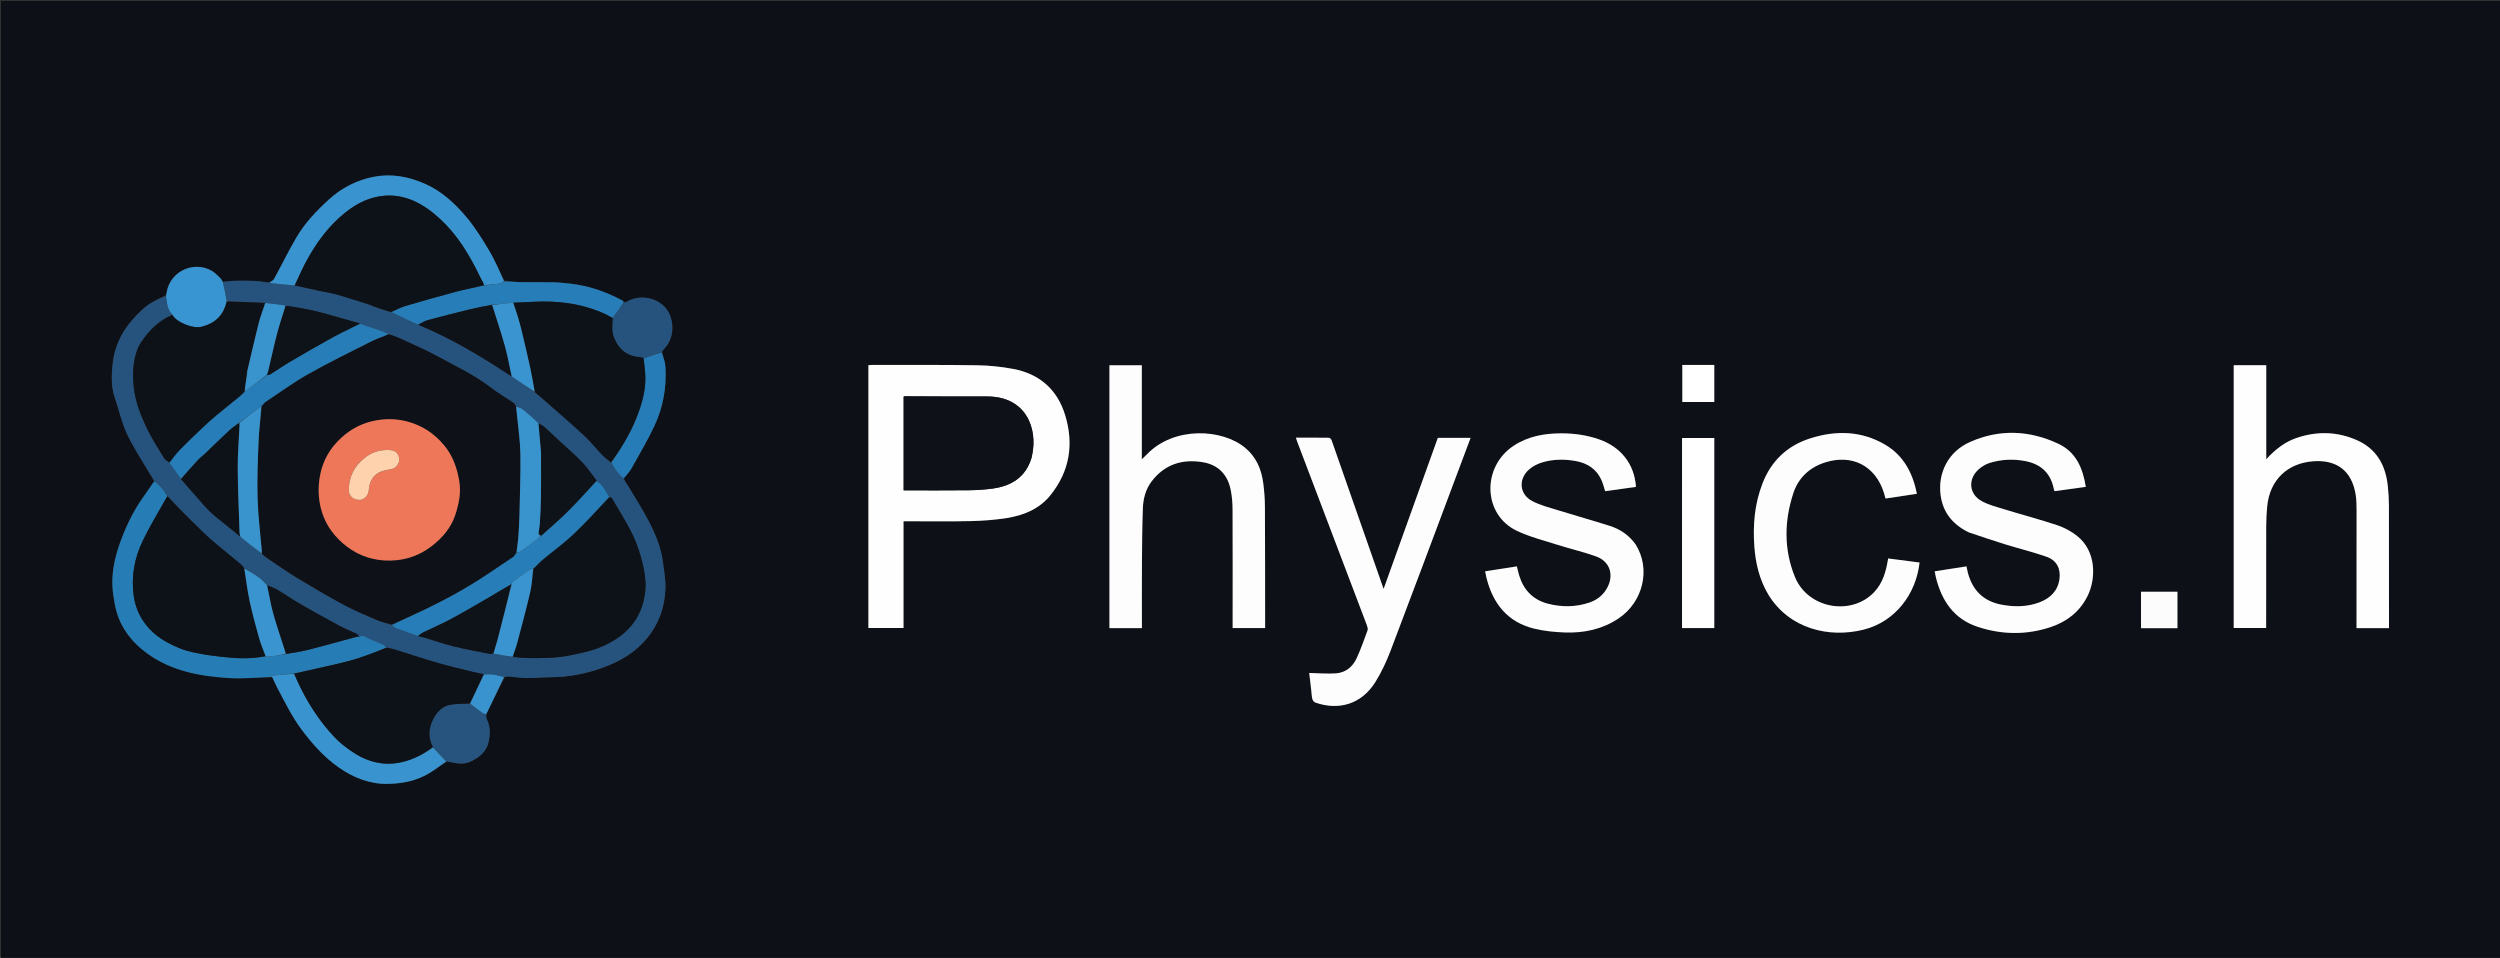 <svg version="1.1" id="Layer_1" xmlns="http://www.w3.org/2000/svg" xmlns:xlink="http://www.w3.org/1999/xlink" x="0px" y="0px"
	 width="100%" viewBox="0 0 2610 1000" enable-background="new 0 0 2610 1000" xml:space="preserve">
<rect x="0" y="0" width="2610" height="1000" fill="#333333" stroke="none"/>
<path fill="#0D1117" opacity="1" stroke="none" 
	d="
M1820,1001 
	C1213.333,1001 607.167,1001 1,1001 
	C1,667.667 1,334.333 1,1 
	C871,1 1741,1 2611,1 
	C2611,334.333 2611,667.667 2611,1001 
	C2347.5,1001 2084,1001 1820,1001 
M691.299,367.071 
	C692.272,365.771 693.144,364.378 694.233,363.183 
	C704.008,352.466 703.839,335.621 697.282,324.836 
	C688.847,310.963 668.353,306.398 654.222,315.119 
	C653.472,315.582 652.358,315.458 651.07,315.014 
	C650.737,314.646 650.473,314.151 650.061,313.927 
	C632.719,304.474 614.343,298.18 594.647,296.046 
	C588.913,295.424 583.153,294.805 577.394,294.696 
	C566.109,294.482 554.815,294.762 543.53,294.569 
	C537.822,294.471 532.124,293.786 526.302,292.652 
	C521.069,282.135 516.469,271.237 510.439,261.199 
	C503.087,248.962 495.497,236.622 486.257,225.829 
	C474.423,212.006 461.017,199.581 443.855,191.958 
	C426.474,184.238 408.41,180.99 389.856,184.642 
	C372.297,188.097 356.499,196.272 343.209,208.41 
	C330.36,220.145 318.315,232.818 309.461,247.894 
	C301.144,262.056 293.977,276.89 286.068,291.299 
	C285.156,292.961 282.735,293.796 280.1,294.874 
	C274.976,294.307 269.864,293.446 264.726,293.245 
	C257.638,292.966 250.527,293.056 243.434,293.247 
	C239.87,293.343 236.321,294.011 232.323,293.892 
	C231.966,293.308 231.609,292.724 231.497,291.751 
	C231.469,291.376 231.267,291.182 230.4,290.714 
	C229.444,289.791 228.454,288.899 227.537,287.938 
	C211.321,270.954 182.001,278.124 174.569,301.242 
	C174.29,301.513 174.245,301.818 174.378,303 
	C174.035,304.936 173.692,306.873 172.653,308.436 
	C167.226,311.316 161.57,313.84 156.429,317.162 
	C149.621,321.561 144.103,327.357 138.601,333.453 
	C125.77,347.669 118.807,364.21 117.294,382.797 
	C116.425,393.471 116.126,404.467 119.827,415.069 
	C124.086,427.271 126.73,440.147 132.028,451.847 
	C137.874,464.76 145.889,476.696 153.054,489.003 
	C155.647,493.457 158.513,497.753 160.778,502.619 
	C157.358,507.636 154.064,512.745 150.494,517.653 
	C140.622,531.23 133.128,546.084 127.162,561.684 
	C121.072,577.607 116.684,594.006 117.342,611.254 
	C117.59,617.777 118.684,624.307 119.855,630.75 
	C123.84,652.684 136.037,669.362 153.758,682.237 
	C179.046,700.609 208.522,705.931 238.657,707.871 
	C253.644,708.835 268.798,707.199 284.478,707.16 
	C285.863,710.258 287.079,713.447 288.663,716.44 
	C296.906,732.013 304.498,747.878 315.195,762.138 
	C326.39,777.062 338.675,790.789 353.925,801.406 
	C369.178,812.026 386.349,818.787 405.171,818.381 
	C419.85,818.064 434.428,815.307 447.389,807.665 
	C453.835,803.865 459.769,799.196 466.774,795.049 
	C474.883,796.267 482.749,799.06 491.154,795.106 
	C500.611,790.659 507.903,784.83 510.19,774.16 
	C511.889,766.23 512.051,758.465 508.192,750.953 
	C507.452,749.514 507.78,747.527 507.847,745.122 
	C514.038,732.483 520.229,719.844 527.126,706.952 
	C528.205,706.677 529.308,706.094 530.36,706.177 
	C537.095,706.703 543.812,707.807 550.546,707.891 
	C558.819,707.994 567.1,707.021 575.379,706.981 
	C593.888,706.89 611.709,703.317 629.065,697.104 
	C647.212,690.607 663.243,681.259 675.765,665.974 
	C688.192,650.807 693.981,633.458 694.712,614.409 
	C695.056,605.438 693.232,596.361 692.15,587.361 
	C690.284,571.837 684.284,557.611 677.181,543.953 
	C671.088,532.237 663.901,521.088 657.146,509.719 
	C655.188,506.424 653.051,503.237 651.155,499.336 
	C653.82,496.034 657.01,493.026 659.058,489.377 
	C667.384,474.548 676.064,459.854 683.285,444.487 
	C692.309,425.281 695.948,404.652 694.756,383.407 
	C694.46,378.13 692.468,372.949 691.299,367.071 
M906.607,474.5 
	C906.607,534.929 906.607,595.358 906.607,655.645 
	C919.12,655.645 931.024,655.645 943.274,655.645 
	C943.274,618.365 943.274,581.44 943.274,544.202 
	C945.258,544.202 946.899,544.203 948.54,544.202 
	C970.206,544.188 991.88,544.538 1013.533,544.022 
	C1026.143,543.722 1038.844,542.803 1051.282,540.791 
	C1068.861,537.948 1085.023,531.439 1096.662,516.981 
	C1116.734,492.045 1121.208,463.844 1112.126,433.739 
	C1104.034,406.912 1085.474,390.365 1057.86,385.176 
	C1045.487,382.851 1032.769,381.523 1020.183,381.336 
	C983.526,380.793 946.857,381.051 910.193,381.008 
	C909.092,381.006 907.991,381.147 906.607,381.24 
	C906.607,412.209 906.607,442.854 906.607,474.5 
M1158.255,612.5 
	C1158.255,626.931 1158.255,641.363 1158.255,655.797 
	C1169.854,655.797 1180.799,655.797 1192.154,655.797 
	C1192.154,653.978 1192.154,652.359 1192.154,650.741 
	C1192.154,629.913 1192.043,609.083 1192.187,588.256 
	C1192.319,569.104 1192.43,549.944 1193.131,530.809 
	C1193.5,520.751 1195.979,510.897 1202.192,502.685 
	C1215.711,484.82 1234.163,478.951 1255.681,482.514 
	C1271.65,485.158 1281.44,495.178 1284.755,510.896 
	C1286.221,517.842 1286.773,525.093 1286.806,532.21 
	C1286.991,571.533 1286.889,610.857 1286.885,650.181 
	C1286.885,651.973 1286.885,653.765 1286.885,655.731 
	C1298.302,655.731 1309.356,655.731 1320.788,655.731 
	C1320.788,654.331 1320.789,653.2 1320.788,652.07 
	C1320.745,611.246 1320.794,570.422 1320.585,529.6 
	C1320.542,521.295 1319.933,512.944 1318.873,504.706 
	C1317.019,490.294 1311.777,477.514 1300.24,467.762 
	C1276.354,447.568 1225.68,444.714 1197.254,474.465 
	C1195.853,475.93 1194.345,477.293 1192.048,479.516 
	C1192.048,445.869 1192.048,413.623 1192.048,381.317 
	C1180.657,381.317 1169.608,381.317 1158.255,381.317 
	C1158.255,458.258 1158.255,534.879 1158.255,612.5 
M2331.998,613.5 
	C2331.998,627.595 2331.998,641.691 2331.998,655.659 
	C2343.648,655.659 2354.711,655.659 2365.851,655.659 
	C2365.851,620.336 2365.792,585.355 2365.899,550.375 
	C2365.921,543.06 2366.251,535.717 2366.963,528.438 
	C2369.644,501.017 2388.211,483.251 2415.709,481.512 
	C2439.933,479.981 2455.09,491.737 2459.217,515.705 
	C2460.198,521.404 2460.277,527.308 2460.284,533.118 
	C2460.334,572.279 2460.253,611.44 2460.216,650.601 
	C2460.214,652.346 2460.216,654.091 2460.216,655.764 
	C2471.899,655.764 2482.841,655.764 2494.117,655.764 
	C2494.117,654.4 2494.117,653.271 2494.116,652.142 
	C2494.104,610.648 2494.141,569.154 2494.029,527.66 
	C2494.011,521.011 2493.565,514.34 2492.901,507.721 
	C2490.701,485.813 2481.213,468.537 2460.297,459.401 
	C2439.741,450.423 2418.628,450.021 2397.459,457.274 
	C2385.279,461.448 2375.401,469.205 2365.959,479.43 
	C2365.959,445.99 2365.959,413.643 2365.959,381.296 
	C2354.332,381.296 2343.268,381.296 2331.998,381.296 
	C2331.998,458.563 2331.998,535.531 2331.998,613.5 
M1707.362,568.155 
	C1700.662,558.681 1691.454,552.49 1680.612,549.037 
	C1662.885,543.392 1644.943,538.423 1627.174,532.904 
	C1617.849,530.008 1608.142,527.605 1599.596,523.103 
	C1586.391,516.148 1584.898,500.599 1595.909,490.497 
	C1599.565,487.143 1604.4,484.534 1609.153,483.023 
	C1620.924,479.282 1633.14,479.137 1645.233,481.351 
	C1657.354,483.571 1666.905,489.754 1672.041,501.414 
	C1673.62,504.999 1674.518,508.884 1675.786,512.808 
	C1686.467,511.312 1697.23,509.805 1707.939,508.305 
	C1706.385,484.602 1692.326,466.796 1669.799,458.831 
	C1656.907,454.273 1643.608,452.425 1630.082,452.411 
	C1612.521,452.393 1595.503,455.416 1580.511,465.215 
	C1546.686,487.324 1548.033,537.364 1583.727,554.221 
	C1597.287,560.625 1612.145,564.348 1626.529,568.919 
	C1639.819,573.143 1653.504,576.221 1666.582,580.992 
	C1680.131,585.935 1684.896,599.137 1678.77,612.036 
	C1674.8,620.395 1668.173,626.094 1659.427,629.051 
	C1645.155,633.877 1630.651,634.042 1616.132,630.294 
	C1600.429,626.24 1590.618,616.014 1585.974,600.653 
	C1585.069,597.659 1584.429,594.585 1583.607,591.31 
	C1572.578,593.03 1561.685,594.727 1550.509,596.469 
	C1551.068,599.2 1551.44,601.489 1552.01,603.727 
	C1558.806,630.429 1574.039,649.528 1601.608,656.257 
	C1612.182,658.838 1623.287,659.947 1634.196,660.303 
	C1654.022,660.95 1672.918,656.9 1689.743,645.635 
	C1715.526,628.371 1723.642,593.821 1707.362,568.155 
M2055.63,555.901 
	C2067.933,559.954 2080.182,564.186 2092.555,568.014 
	C2107.152,572.529 2122.034,576.187 2136.458,581.182 
	C2147.055,584.852 2151.599,593.462 2150.103,604.497 
	C2148.401,617.05 2140.354,624.666 2129.092,628.89 
	C2116.302,633.687 2103.009,633.8 2089.687,631.311 
	C2070.416,627.712 2058.936,615.941 2054.255,597.168 
	C2053.787,595.288 2053.435,593.38 2052.991,591.311 
	C2041.773,593.051 2030.991,594.724 2019.812,596.458 
	C2020.259,598.709 2020.568,600.646 2021.032,602.544 
	C2027.016,626.969 2039.742,646.104 2064.543,654.345 
	C2089.698,662.704 2115.327,663.113 2140.642,654.752 
	C2157.512,649.18 2170.893,638.983 2179.143,622.724 
	C2188.414,604.451 2188.817,575.488 2168.336,559.399 
	C2162.312,554.666 2155.129,550.802 2147.864,548.374 
	C2129.904,542.372 2111.552,537.554 2093.434,532.009 
	C2085.202,529.489 2076.638,527.336 2069.133,523.32 
	C2055.573,516.065 2054.171,500.214 2065.676,489.997 
	C2068.944,487.095 2073.035,484.594 2077.182,483.304 
	C2089.621,479.432 2102.456,478.918 2115.215,481.532 
	C2131.386,484.846 2141.312,494.645 2144.294,511.112 
	C2144.4,511.695 2144.832,512.219 2145.12,512.785 
	C2156.008,511.274 2166.661,509.796 2177.56,508.283 
	C2174.478,488.714 2167.346,471.921 2148.844,463.264 
	C2118.518,449.074 2087.311,447.8 2056.551,461.521 
	C2034.193,471.493 2022.747,493.517 2026.077,517.472 
	C2028.567,535.377 2038.964,547.702 2055.63,555.901 
M1369.006,721.529 
	C1369.349,724.337 1369.412,727.221 1370.153,729.92 
	C1370.533,731.306 1371.894,733.015 1373.198,733.468 
	C1398.335,742.197 1421.638,734.714 1435.748,712.229 
	C1442.236,701.889 1447.478,690.559 1451.834,679.125 
	C1474.818,618.79 1497.34,558.279 1520.022,497.829 
	C1525.067,484.383 1530.112,470.937 1535.293,457.128 
	C1523.698,457.128 1512.611,457.128 1501.094,457.128 
	C1482.139,509.936 1463.199,562.703 1444.533,614.707 
	C1444.763,615.208 1444.308,614.398 1444.006,613.535 
	C1426.094,562.261 1408.205,510.98 1390.226,459.731 
	C1389.833,458.613 1388.436,457.06 1387.486,457.045 
	C1376.078,456.858 1364.666,456.924 1352.922,456.924 
	C1353.522,458.74 1353.885,459.997 1354.348,461.216 
	C1378.537,524.931 1402.742,588.638 1426.885,652.37 
	C1427.556,654.141 1428.33,656.439 1427.756,658.021 
	C1424.193,667.86 1420.69,677.762 1416.321,687.254 
	C1412.186,696.239 1404.805,702.275 1394.755,702.993 
	C1385.631,703.646 1376.398,702.783 1366.836,702.581 
	C1367.463,707.827 1368.228,714.231 1369.006,721.529 
M1846.368,621.127 
	C1868.074,656.593 1909.625,666.42 1945.721,657.309 
	C1978.912,648.931 2000.434,619.822 2004.013,587.288 
	C1993.065,585.867 1982.113,584.446 1971.218,583.032 
	C1969.124,596.4 1965.743,608.723 1956.444,618.403 
	C1932.349,643.488 1887.341,635.203 1873.941,602.45 
	C1862.229,573.82 1862.654,544.107 1872.21,514.915 
	C1877.457,498.89 1889.01,488 1905.357,482.777 
	C1933.767,473.7 1958.21,486.455 1966.933,514.862 
	C1967.461,516.581 1967.9,518.329 1968.492,520.469 
	C1979.352,518.82 1990.111,517.187 2001.251,515.496 
	C1996.823,493.57 1987.206,475.381 1967.822,464.096 
	C1942.97,449.627 1916.494,449.144 1889.678,457.738 
	C1865.716,465.417 1849.13,481.251 1840.024,504.809 
	C1831.81,526.061 1829.9,548.117 1831.561,570.627 
	C1832.862,588.26 1836.828,605.135 1846.368,621.127 
M1756.027,592.5 
	C1756.027,613.592 1756.027,634.685 1756.027,655.684 
	C1767.697,655.684 1778.764,655.684 1789.71,655.684 
	C1789.71,589.293 1789.71,523.22 1789.71,457.251 
	C1778.354,457.251 1767.291,457.251 1756.291,457.251 
	C1756.167,457.891 1756.053,458.207 1756.053,458.522 
	C1756.039,502.848 1756.033,547.174 1756.027,592.5 
M2273.244,649.319 
	C2273.244,638.862 2273.244,628.405 2273.244,617.777 
	C2260.265,617.777 2247.72,617.777 2235.22,617.777 
	C2235.22,630.655 2235.22,643.222 2235.22,655.854 
	C2247.982,655.854 2260.434,655.854 2273.244,655.854 
	C2273.244,653.89 2273.244,652.077 2273.244,649.319 
M1778.483,381 
	C1771.063,381 1763.643,381 1756.334,381 
	C1756.334,394.346 1756.334,407.068 1756.334,419.692 
	C1767.7,419.692 1778.758,419.692 1789.701,419.692 
	C1789.701,406.655 1789.701,393.93 1789.701,381 
	C1786.095,381 1782.785,381 1778.483,381 
z"/>
<path fill="#26537E" opacity="1" stroke="none" 
	d="
M161.254,502.122 
	C158.513,497.753 155.647,493.457 153.054,489.003 
	C145.889,476.696 137.874,464.76 132.028,451.847 
	C126.73,440.147 124.086,427.271 119.827,415.069 
	C116.126,404.467 116.425,393.471 117.294,382.797 
	C118.807,364.21 125.77,347.669 138.601,333.453 
	C144.103,327.357 149.621,321.561 156.429,317.162 
	C161.57,313.84 167.226,311.316 172.932,308.965 
	C174.354,316.316 174.687,323.432 179.789,328.775 
	C165.511,334.78 155.49,345.149 147.254,357.395 
	C145.074,360.636 143.467,364.405 142.281,368.148 
	C138.533,379.986 138.322,392.013 139.682,404.386 
	C141.392,419.952 146.986,434.113 153.695,447.851 
	C158.811,458.328 165.165,468.215 171.253,478.19 
	C172.446,480.145 174.941,481.304 176.888,483.214 
	C180.912,489.044 184.884,494.492 189.02,500.244 
	C197.09,509.567 204.956,518.622 212.929,527.581 
	C215.601,530.584 218.414,533.492 221.404,536.175 
	C225.06,539.455 228.956,542.468 232.772,545.568 
	C238.858,550.511 244.963,555.43 251.172,560.599 
	C258.586,566.677 265.888,572.516 273.47,578.491 
	C275.299,579.858 276.771,581.205 278.41,582.303 
	C288.661,589.167 298.739,596.323 309.276,602.722 
	C325.199,612.391 341.243,621.903 357.633,630.747 
	C368.953,636.855 380.848,641.944 392.677,647.046 
	C397.892,649.296 403.581,650.45 409.097,652.45 
	C410.698,653.856 412.125,655.258 413.838,655.91 
	C421.212,658.718 428.669,661.307 436.443,664.128 
	C439.045,664.789 441.34,665.168 443.551,665.828 
	C453.616,668.83 463.551,672.348 473.736,674.852 
	C486.299,677.94 499.057,680.241 511.754,682.768 
	C512.74,682.965 513.903,682.269 515.205,682.284 
	C521.969,683.719 528.512,684.858 535.498,685.951 
	C540.222,686.265 544.497,686.873 548.781,686.942 
	C564.476,687.191 580.206,687.393 595.66,684.087 
	C605.115,682.065 614.751,680.275 623.746,676.892 
	C632.91,673.445 641.605,668.907 649.538,662.538 
	C664.16,650.801 671.633,635.472 673.601,617.646 
	C674.607,608.536 673.34,598.826 671.258,589.812 
	C668.759,578.994 665.257,568.168 660.449,558.183 
	C654.104,545.007 646.09,532.632 638.69,519.973 
	C638.349,519.39 636.997,519.397 636.087,518.739 
	C633.576,514.591 631.265,510.705 628.545,507.13 
	C627.036,505.147 624.842,503.684 622.855,501.654 
	C617.695,494.926 613.102,488.08 607.465,482.244 
	C599.668,474.171 591.077,466.865 582.841,459.215 
	C577.919,454.644 573.113,449.944 568.07,445.512 
	C566.404,444.049 564.159,443.243 562.092,441.785 
	C556.735,436.819 551.588,432.056 546.137,427.669 
	C544.067,426.003 541.3,425.202 538.634,423.758 
	C537.641,422.503 537.056,421.214 536.057,420.537 
	C528.292,415.277 520.113,410.569 512.694,404.867 
	C495.413,391.586 475.795,382.343 456.835,372.016 
	C443.808,364.92 430.076,359.111 416.594,352.87 
	C413.183,351.291 409.52,350.26 405.727,348.728 
	C402.742,347.371 400.044,346.146 397.256,345.178 
	C390.179,342.721 383.062,340.379 375.737,337.684 
	C373.765,336.965 372,336.619 370.274,336.132 
	C358.786,332.894 347.338,329.505 335.811,326.414 
	C329.426,324.702 322.942,323.31 316.446,322.069 
	C310.43,320.919 304.339,320.162 298.091,319.025 
	C290.977,317.879 284.053,316.94 276.666,316 
	C263.079,315.547 249.954,315.095 236.817,314.218 
	C235.459,307.335 234.112,300.877 232.766,294.42 
	C236.321,294.011 239.87,293.343 243.434,293.247 
	C250.527,293.056 257.638,292.966 264.726,293.245 
	C269.864,293.446 274.976,294.307 280.875,295.201 
	C287.041,296.048 292.432,296.572 297.825,297.089 
	C301.027,297.396 304.23,297.692 307.865,298.024 
	C316.851,299.962 325.397,301.904 333.961,303.764 
	C339.871,305.047 345.908,305.856 351.706,307.514 
	C363.177,310.794 374.526,314.502 385.913,318.076 
	C386.982,318.412 387.917,319.161 388.98,319.53 
	C395.277,321.714 401.593,323.842 408.201,326.185 
	C417.802,330.561 427.105,334.741 436.642,339.053 
	C471.38,353.305 503.072,372.5 534.34,393.148 
	C542.485,398.679 550.328,404.065 558.386,409.682 
	C561.477,412.233 564.446,414.449 567.217,416.89 
	C581.705,429.651 596.333,442.263 610.512,455.36 
	C616.919,461.278 622.282,468.313 628.349,474.62 
	C631.259,477.645 634.706,480.153 637.927,483.269 
	C640.365,487.041 642.677,490.525 645.246,493.808 
	C646.975,496.019 649.066,497.946 650.996,500.001 
	C653.051,503.237 655.188,506.424 657.146,509.719 
	C663.901,521.088 671.088,532.237 677.181,543.953 
	C684.284,557.611 690.284,571.837 692.15,587.361 
	C693.232,596.361 695.056,605.438 694.712,614.409 
	C693.981,633.458 688.192,650.807 675.765,665.974 
	C663.243,681.259 647.212,690.607 629.065,697.104 
	C611.709,703.317 593.888,706.89 575.379,706.981 
	C567.1,707.021 558.819,707.994 550.546,707.891 
	C543.812,707.807 537.095,706.703 530.36,706.177 
	C529.308,706.094 528.205,706.677 526.563,706.714 
	C521.918,705.678 517.86,704.68 513.741,704.152 
	C510.943,703.793 508.061,704.091 504.916,703.834 
	C501.077,702.898 497.499,702.386 494.007,701.522 
	C481.799,698.501 469.531,695.669 457.455,692.182 
	C442.369,687.824 427.456,682.869 412.454,678.22 
	C409.672,677.358 406.819,676.727 403.839,675.676 
	C402.164,674.443 400.727,673.347 399.12,672.631 
	C393.245,670.016 387.167,667.811 381.472,664.86 
	C378.932,663.544 377.04,663.369 374.82,664.447 
	C373.94,663.256 373.168,662.115 372.096,661.599 
	C366.154,658.735 359.978,656.321 354.18,653.2 
	C340.587,645.885 327.074,638.409 313.703,630.698 
	C305.668,626.065 298.046,620.718 290.062,615.991 
	C286.597,613.94 282.686,612.641 278.697,610.804 
	C275.801,608.084 273.425,605.233 270.518,603.11 
	C265.574,599.499 260.295,596.346 254.892,592.789 
	C253.769,591.572 253.036,590.414 252.032,589.582 
	C243.173,582.239 234.217,575.011 225.395,567.625 
	C220.953,563.907 216.594,560.069 212.433,556.042 
	C204.208,548.084 196.089,540.012 188.039,531.877 
	C183.579,527.37 179.345,522.639 174.974,517.662 
	C172.589,514.346 170.365,511.264 167.852,508.44 
	C165.834,506.172 163.466,504.216 161.254,502.122 
z"/>
<path fill="#FEFEFE" opacity="1" stroke="none" 
	d="
M906.607,474 
	C906.607,442.854 906.607,412.209 906.607,381.24 
	C907.991,381.147 909.092,381.006 910.193,381.008 
	C946.857,381.051 983.526,380.793 1020.183,381.336 
	C1032.769,381.523 1045.487,382.851 1057.86,385.176 
	C1085.474,390.365 1104.034,406.912 1112.126,433.739 
	C1121.208,463.844 1116.734,492.045 1096.662,516.981 
	C1085.023,531.439 1068.861,537.948 1051.282,540.791 
	C1038.844,542.803 1026.143,543.722 1013.533,544.022 
	C991.88,544.538 970.206,544.188 948.54,544.202 
	C946.899,544.203 945.258,544.202 943.274,544.202 
	C943.274,581.44 943.274,618.365 943.274,655.645 
	C931.024,655.645 919.12,655.645 906.607,655.645 
	C906.607,595.358 906.607,534.929 906.607,474 
M1076.884,478.097 
	C1077.092,477.121 1077.296,476.145 1077.507,475.17 
	C1083.65,446.844 1070.779,413.809 1030.576,413.947 
	C1001.929,414.046 973.282,413.794 944.634,413.716 
	C944.192,413.715 943.749,413.942 943.411,414.034 
	C943.411,446.741 943.411,479.262 943.411,511.908 
	C966.126,511.908 988.444,512.079 1010.756,511.822 
	C1019.554,511.721 1028.423,511.216 1037.115,509.927 
	C1056.031,507.122 1070.578,498.272 1076.884,478.097 
z"/>
<path fill="#FDFDFD" opacity="1" stroke="none" 
	d="
M1158.255,612 
	C1158.255,534.879 1158.255,458.258 1158.255,381.317 
	C1169.608,381.317 1180.657,381.317 1192.048,381.317 
	C1192.048,413.623 1192.048,445.869 1192.048,479.516 
	C1194.345,477.293 1195.853,475.93 1197.254,474.465 
	C1225.68,444.714 1276.354,447.568 1300.24,467.762 
	C1311.777,477.514 1317.019,490.294 1318.873,504.706 
	C1319.933,512.944 1320.542,521.295 1320.585,529.6 
	C1320.794,570.422 1320.745,611.246 1320.788,652.07 
	C1320.789,653.2 1320.788,654.331 1320.788,655.731 
	C1309.356,655.731 1298.302,655.731 1286.885,655.731 
	C1286.885,653.765 1286.885,651.973 1286.885,650.181 
	C1286.889,610.857 1286.991,571.533 1286.806,532.21 
	C1286.773,525.093 1286.221,517.842 1284.755,510.896 
	C1281.44,495.178 1271.65,485.158 1255.681,482.514 
	C1234.163,478.951 1215.711,484.82 1202.192,502.685 
	C1195.979,510.897 1193.5,520.751 1193.131,530.809 
	C1192.43,549.944 1192.319,569.104 1192.187,588.256 
	C1192.043,609.083 1192.154,629.913 1192.154,650.741 
	C1192.154,652.359 1192.154,653.978 1192.154,655.797 
	C1180.799,655.797 1169.854,655.797 1158.255,655.797 
	C1158.255,641.363 1158.255,626.931 1158.255,612 
z"/>
<path fill="#FEFEFE" opacity="1" stroke="none" 
	d="
M2331.998,613 
	C2331.998,535.531 2331.998,458.563 2331.998,381.296 
	C2343.268,381.296 2354.332,381.296 2365.959,381.296 
	C2365.959,413.643 2365.959,445.99 2365.959,479.43 
	C2375.401,469.205 2385.279,461.448 2397.459,457.274 
	C2418.628,450.021 2439.741,450.423 2460.297,459.401 
	C2481.213,468.537 2490.701,485.813 2492.901,507.721 
	C2493.565,514.34 2494.011,521.011 2494.029,527.66 
	C2494.141,569.154 2494.104,610.648 2494.116,652.142 
	C2494.117,653.271 2494.117,654.4 2494.117,655.764 
	C2482.841,655.764 2471.899,655.764 2460.216,655.764 
	C2460.216,654.091 2460.214,652.346 2460.216,650.601 
	C2460.253,611.44 2460.334,572.279 2460.284,533.118 
	C2460.277,527.308 2460.198,521.404 2459.217,515.705 
	C2455.09,491.737 2439.933,479.981 2415.709,481.512 
	C2388.211,483.251 2369.644,501.017 2366.963,528.438 
	C2366.251,535.717 2365.921,543.06 2365.899,550.375 
	C2365.792,585.355 2365.851,620.336 2365.851,655.659 
	C2354.711,655.659 2343.648,655.659 2331.998,655.659 
	C2331.998,641.691 2331.998,627.595 2331.998,613 
z"/>
<path fill="#FDFDFD" opacity="1" stroke="none" 
	d="
M1707.596,568.431 
	C1723.642,593.821 1715.526,628.371 1689.743,645.635 
	C1672.918,656.9 1654.022,660.95 1634.196,660.303 
	C1623.287,659.947 1612.182,658.838 1601.608,656.257 
	C1574.039,649.528 1558.806,630.429 1552.01,603.727 
	C1551.44,601.489 1551.068,599.2 1550.509,596.469 
	C1561.685,594.727 1572.578,593.03 1583.607,591.31 
	C1584.429,594.585 1585.069,597.659 1585.974,600.653 
	C1590.618,616.014 1600.429,626.24 1616.132,630.294 
	C1630.651,634.042 1645.155,633.877 1659.427,629.051 
	C1668.173,626.094 1674.8,620.395 1678.77,612.036 
	C1684.896,599.137 1680.131,585.935 1666.582,580.992 
	C1653.504,576.221 1639.819,573.143 1626.529,568.919 
	C1612.145,564.348 1597.287,560.625 1583.727,554.221 
	C1548.033,537.364 1546.686,487.324 1580.511,465.215 
	C1595.503,455.416 1612.521,452.393 1630.082,452.411 
	C1643.608,452.425 1656.907,454.273 1669.799,458.831 
	C1692.326,466.796 1706.385,484.602 1707.939,508.305 
	C1697.23,509.805 1686.467,511.312 1675.786,512.808 
	C1674.518,508.884 1673.62,504.999 1672.041,501.414 
	C1666.905,489.754 1657.354,483.571 1645.233,481.351 
	C1633.14,479.137 1620.924,479.282 1609.153,483.023 
	C1604.4,484.534 1599.565,487.143 1595.909,490.497 
	C1584.898,500.599 1586.391,516.148 1599.596,523.103 
	C1608.142,527.605 1617.849,530.008 1627.174,532.904 
	C1644.943,538.423 1662.885,543.392 1680.612,549.037 
	C1691.454,552.49 1700.662,558.681 1707.596,568.431 
z"/>
<path fill="#FDFDFD" opacity="1" stroke="none" 
	d="
M2055.289,555.748 
	C2038.964,547.702 2028.567,535.377 2026.077,517.472 
	C2022.747,493.517 2034.193,471.493 2056.551,461.521 
	C2087.311,447.8 2118.518,449.074 2148.844,463.264 
	C2167.346,471.921 2174.478,488.714 2177.56,508.283 
	C2166.661,509.796 2156.008,511.274 2145.12,512.785 
	C2144.832,512.219 2144.4,511.695 2144.294,511.112 
	C2141.312,494.645 2131.386,484.846 2115.215,481.532 
	C2102.456,478.918 2089.621,479.432 2077.182,483.304 
	C2073.035,484.594 2068.944,487.095 2065.676,489.997 
	C2054.171,500.214 2055.573,516.065 2069.133,523.32 
	C2076.638,527.336 2085.202,529.489 2093.434,532.009 
	C2111.552,537.554 2129.904,542.372 2147.864,548.374 
	C2155.129,550.802 2162.312,554.666 2168.336,559.399 
	C2188.817,575.488 2188.414,604.451 2179.143,622.724 
	C2170.893,638.983 2157.512,649.18 2140.642,654.752 
	C2115.327,663.113 2089.698,662.704 2064.543,654.345 
	C2039.742,646.104 2027.016,626.969 2021.032,602.544 
	C2020.568,600.646 2020.259,598.709 2019.812,596.458 
	C2030.991,594.724 2041.773,593.051 2052.991,591.311 
	C2053.435,593.38 2053.787,595.288 2054.255,597.168 
	C2058.936,615.941 2070.416,627.712 2089.687,631.311 
	C2103.009,633.8 2116.302,633.687 2129.092,628.89 
	C2140.354,624.666 2148.401,617.05 2150.103,604.497 
	C2151.599,593.462 2147.055,584.852 2136.458,581.182 
	C2122.034,576.187 2107.152,572.529 2092.555,568.014 
	C2080.182,564.186 2067.933,559.954 2055.289,555.748 
z"/>
<path fill="#FDFDFD" opacity="1" stroke="none" 
	d="
M1369,721.082 
	C1368.228,714.231 1367.463,707.827 1366.836,702.581 
	C1376.398,702.783 1385.631,703.646 1394.755,702.993 
	C1404.805,702.275 1412.186,696.239 1416.321,687.254 
	C1420.69,677.762 1424.193,667.86 1427.756,658.021 
	C1428.33,656.439 1427.556,654.141 1426.885,652.37 
	C1402.742,588.638 1378.537,524.931 1354.348,461.216 
	C1353.885,459.997 1353.522,458.74 1352.922,456.924 
	C1364.666,456.924 1376.078,456.858 1387.486,457.045 
	C1388.436,457.06 1389.833,458.613 1390.226,459.731 
	C1408.205,510.98 1426.094,562.261 1444.006,613.535 
	C1444.308,614.398 1444.763,615.208 1444.533,614.707 
	C1463.199,562.703 1482.139,509.936 1501.094,457.128 
	C1512.611,457.128 1523.698,457.128 1535.293,457.128 
	C1530.112,470.937 1525.067,484.383 1520.022,497.829 
	C1497.34,558.279 1474.818,618.79 1451.834,679.125 
	C1447.478,690.559 1442.236,701.889 1435.748,712.229 
	C1421.638,734.714 1398.335,742.197 1373.198,733.468 
	C1371.894,733.015 1370.533,731.306 1370.153,729.92 
	C1369.412,727.221 1369.349,724.337 1369,721.082 
z"/>
<path fill="#FDFDFD" opacity="1" stroke="none" 
	d="
M1846.184,620.811 
	C1836.828,605.135 1832.862,588.26 1831.561,570.627 
	C1829.9,548.117 1831.81,526.061 1840.024,504.809 
	C1849.13,481.251 1865.716,465.417 1889.678,457.738 
	C1916.494,449.144 1942.97,449.627 1967.822,464.096 
	C1987.206,475.381 1996.823,493.57 2001.251,515.496 
	C1990.111,517.187 1979.352,518.82 1968.492,520.469 
	C1967.9,518.329 1967.461,516.581 1966.933,514.862 
	C1958.21,486.455 1933.767,473.7 1905.357,482.777 
	C1889.01,488 1877.457,498.89 1872.21,514.915 
	C1862.654,544.107 1862.229,573.82 1873.941,602.45 
	C1887.341,635.203 1932.349,643.488 1956.444,618.403 
	C1965.743,608.723 1969.124,596.4 1971.218,583.032 
	C1982.113,584.446 1993.065,585.867 2004.013,587.288 
	C2000.434,619.822 1978.912,648.931 1945.721,657.309 
	C1909.625,666.42 1868.074,656.593 1846.184,620.811 
z"/>
<path fill="#267DB6" opacity="1" stroke="none" 
	d="
M374.788,664.784 
	C377.04,663.369 378.932,663.544 381.472,664.86 
	C387.167,667.811 393.245,670.016 399.12,672.631 
	C400.727,673.347 402.164,674.443 403.59,675.933 
	C393.954,679.996 384.489,683.731 374.838,686.904 
	C367.388,689.354 359.76,691.331 352.117,693.11 
	C337.194,696.582 322.205,699.77 306.796,703.065 
	C297.93,703.917 289.512,704.778 281.337,705.615 
	C281.921,705.873 282.899,706.306 283.876,706.739 
	C268.798,707.199 253.644,708.835 238.657,707.871 
	C208.522,705.931 179.046,700.609 153.758,682.237 
	C136.037,669.362 123.84,652.684 119.855,630.75 
	C118.684,624.307 117.59,617.777 117.342,611.254 
	C116.684,594.006 121.072,577.607 127.162,561.684 
	C133.128,546.084 140.622,531.23 150.494,517.653 
	C154.064,512.745 157.358,507.636 161.016,502.371 
	C163.466,504.216 165.834,506.172 167.852,508.44 
	C170.365,511.264 172.589,514.346 174.672,517.828 
	C165.944,533.623 156.796,548.574 149.199,564.275 
	C140.383,582.499 136.719,601.87 139.671,622.362 
	C141.587,635.665 147.117,646.964 156.064,656.565 
	C165.34,666.518 177.298,672.754 189.752,677.614 
	C196.865,680.389 204.63,681.653 212.202,683.046 
	C219.603,684.407 227.121,685.176 234.608,686.014 
	C248.795,687.602 262.97,687.899 277.414,685.166 
	C279.19,685.374 280.641,685.654 282.026,685.459 
	C287.459,684.697 292.87,683.785 298.688,682.939 
	C307.086,681.349 315.175,680.098 323.065,678.074 
	C339.385,673.888 355.599,669.291 372.195,664.885 
	C372.756,664.862 372.978,664.818 373.465,664.765 
	C374.083,664.767 374.436,664.776 374.788,664.784 
z"/>
<path fill="#3993CE" opacity="1" stroke="none" 
	d="
M307.433,297.992 
	C304.23,297.692 301.027,297.396 297.825,297.089 
	C292.432,296.572 287.041,296.048 281.332,295.271 
	C282.735,293.796 285.156,292.961 286.068,291.299 
	C293.977,276.89 301.144,262.056 309.461,247.894 
	C318.315,232.818 330.36,220.145 343.209,208.41 
	C356.499,196.272 372.297,188.097 389.856,184.642 
	C408.41,180.99 426.474,184.238 443.855,191.958 
	C461.017,199.581 474.423,212.006 486.257,225.829 
	C495.497,236.622 503.087,248.962 510.439,261.199 
	C516.469,271.237 521.069,282.135 526.195,293.435 
	C524.863,294.814 523.688,295.76 522.404,295.944 
	C516.708,296.76 510.981,297.358 505.19,297.682 
	C504.742,296.197 504.368,295.066 503.939,293.746 
	C503.75,293.315 503.551,293.155 503.092,292.768 
	C502.003,290.681 501.087,288.911 500.214,287.121 
	C489.663,265.486 477.334,245.073 459.413,228.599 
	C455.298,224.817 450.976,221.193 446.405,217.987 
	C429.944,206.445 411.949,201.218 391.883,205.87 
	C376.799,209.366 364.434,217.905 353.31,228.14 
	C340.6,239.833 330.517,253.784 322.003,268.734 
	C316.62,278.187 312.255,288.22 307.433,297.992 
z"/>
<path fill="#FFFFFF" opacity="1" stroke="none" 
	d="
M1756.027,592 
	C1756.033,547.174 1756.039,502.848 1756.053,458.522 
	C1756.053,458.207 1756.167,457.891 1756.291,457.251 
	C1767.291,457.251 1778.354,457.251 1789.71,457.251 
	C1789.71,523.22 1789.71,589.293 1789.71,655.684 
	C1778.764,655.684 1767.697,655.684 1756.027,655.684 
	C1756.027,634.685 1756.027,613.592 1756.027,592 
z"/>
<path fill="#267DB7" opacity="1" stroke="none" 
	d="
M505.265,298.035 
	C510.981,297.358 516.708,296.76 522.404,295.944 
	C523.688,295.76 524.863,294.814 526.255,293.793 
	C532.124,293.786 537.822,294.471 543.53,294.569 
	C554.815,294.762 566.109,294.482 577.394,294.696 
	C583.153,294.805 588.913,295.424 594.647,296.046 
	C614.343,298.18 632.719,304.474 650.061,313.927 
	C650.473,314.151 650.737,314.646 651.096,315.672 
	C647.413,321.578 643.703,326.827 639.627,332.064 
	C637.285,330.894 635.379,329.587 633.321,328.599 
	C615.055,319.833 595.53,315.846 575.513,314.961 
	C562.464,314.384 549.334,315.633 535.767,316.042 
	C528.136,316.697 520.979,317.374 513.415,318.102 
	C505.841,319.676 498.63,321.02 491.516,322.761 
	C476.595,326.413 461.69,330.142 446.861,334.146 
	C443.213,335.131 439.883,337.297 436.407,338.921 
	C427.105,334.741 417.802,330.561 408.438,325.922 
	C413.405,323.407 418.301,320.91 423.484,319.378 
	C440.779,314.268 458.126,309.313 475.555,304.681 
	C485.355,302.077 495.355,300.226 505.265,298.035 
z"/>
<path fill="#3993CE" opacity="1" stroke="none" 
	d="
M284.177,706.949 
	C282.899,706.306 281.921,705.873 281.337,705.615 
	C289.512,704.778 297.93,703.917 306.872,703.405 
	C308.843,707.086 310.205,710.457 311.753,713.742 
	C321.516,734.473 333.923,753.478 349.727,770.091 
	C354.453,775.059 359.997,779.366 365.61,783.349 
	C381.913,794.916 399.695,800.298 419.809,795.579 
	C431.75,792.777 442.291,787.313 452.127,780.326 
	C456.814,785.398 461.374,790.159 465.935,794.92 
	C459.769,799.196 453.835,803.865 447.389,807.665 
	C434.428,815.307 419.85,818.064 405.171,818.381 
	C386.349,818.787 369.178,812.026 353.925,801.406 
	C338.675,790.789 326.39,777.062 315.195,762.138 
	C304.498,747.878 296.906,732.013 288.663,716.44 
	C287.079,713.447 285.863,710.258 284.177,706.949 
z"/>
<path fill="#3995D1" opacity="1" stroke="none" 
	d="
M232.544,294.156 
	C234.112,300.877 235.459,307.335 236.679,314.584 
	C233.2,329.722 224.338,337.816 209.879,341.291 
	C201.121,343.396 183.475,336.064 180.162,328.685 
	C174.687,323.432 174.354,316.316 173.28,309.151 
	C173.692,306.873 174.035,304.936 174.581,302.446 
	C174.977,301.648 175.06,301.372 175.033,301.062 
	C182.001,278.124 211.321,270.954 227.537,287.938 
	C228.454,288.899 229.444,289.791 230.653,291.121 
	C230.944,291.774 231.06,291.979 231.252,292.14 
	C231.609,292.724 231.966,293.308 232.544,294.156 
z"/>
<path fill="#26547E" opacity="1" stroke="none" 
	d="
M466.354,794.985 
	C461.374,790.159 456.814,785.398 451.955,779.987 
	C446.494,769.28 447.53,759.453 452.757,749.781 
	C456.564,742.736 462.103,737.288 469.952,735.78 
	C476.598,734.503 483.576,734.956 490.676,734.913 
	C495.324,738.33 499.667,741.531 504.111,744.583 
	C505.093,745.257 506.438,745.403 507.615,745.792 
	C507.78,747.527 507.452,749.514 508.192,750.953 
	C512.051,758.465 511.889,766.23 510.19,774.16 
	C507.903,784.83 500.611,790.659 491.154,795.106 
	C482.749,799.06 474.883,796.267 466.354,794.985 
z"/>
<path fill="#26537E" opacity="1" stroke="none" 
	d="
M639.993,332.075 
	C643.703,326.827 647.413,321.578 651.268,315.968 
	C652.358,315.458 653.472,315.582 654.222,315.119 
	C668.353,306.398 688.847,310.963 697.282,324.836 
	C703.839,335.621 704.008,352.466 694.233,363.183 
	C693.144,364.378 692.272,365.771 690.864,367.452 
	C684.325,369.889 678.222,371.945 671.724,373.871 
	C670.551,373.496 669.783,373.087 668.99,373.032 
	C655.321,372.084 646.152,365.44 641.054,352.476 
	C638.335,345.562 639.229,338.926 639.993,332.075 
z"/>
<path fill="#257CB6" opacity="1" stroke="none" 
	d="
M672.119,374.002 
	C678.222,371.945 684.325,369.889 690.842,367.778 
	C692.468,372.949 694.46,378.13 694.756,383.407 
	C695.948,404.652 692.309,425.281 683.285,444.487 
	C676.064,459.854 667.384,474.548 659.058,489.377 
	C657.01,493.026 653.82,496.034 651.075,499.669 
	C649.066,497.946 646.975,496.019 645.246,493.808 
	C642.677,490.525 640.365,487.041 638.128,482.996 
	C648.404,468.017 657.638,453.224 664.187,436.846 
	C669.551,423.43 673.734,409.759 673.746,395.213 
	C673.751,388.143 672.694,381.072 672.119,374.002 
z"/>
<path fill="#FCFCFC" opacity="1" stroke="none" 
	d="
M2273.244,649.791 
	C2273.244,652.077 2273.244,653.89 2273.244,655.854 
	C2260.434,655.854 2247.982,655.854 2235.22,655.854 
	C2235.22,643.222 2235.22,630.655 2235.22,617.777 
	C2247.72,617.777 2260.265,617.777 2273.244,617.777 
	C2273.244,628.405 2273.244,638.862 2273.244,649.791 
z"/>
<path fill="#FFFFFF" opacity="1" stroke="none" 
	d="
M1778.979,381 
	C1782.785,381 1786.095,381 1789.701,381 
	C1789.701,393.93 1789.701,406.655 1789.701,419.692 
	C1778.758,419.692 1767.7,419.692 1756.334,419.692 
	C1756.334,407.068 1756.334,394.346 1756.334,381 
	C1763.643,381 1771.063,381 1778.979,381 
z"/>
<path fill="#3993CE" opacity="1" stroke="none" 
	d="
M507.731,745.457 
	C506.438,745.403 505.093,745.257 504.111,744.583 
	C499.667,741.531 495.324,738.33 490.766,734.555 
	C495.463,723.983 500.34,714.039 505.216,704.096 
	C508.061,704.091 510.943,703.793 513.741,704.152 
	C517.86,704.68 521.918,705.678 526.211,706.84 
	C520.229,719.844 514.038,732.483 507.731,745.457 
z"/>
<path fill="#26537E" opacity="1" stroke="none" 
	d="
M174.801,301.152 
	C175.06,301.372 174.977,301.648 174.609,302.025 
	C174.245,301.818 174.29,301.513 174.801,301.152 
z"/>
<path fill="#26537E" opacity="1" stroke="none" 
	d="
M231.375,291.945 
	C231.06,291.979 230.944,291.774 230.898,291.347 
	C231.267,291.182 231.469,291.376 231.375,291.945 
z"/>
<path fill="#0E1218" opacity="1" stroke="none" 
	d="
M405.973,348.977 
	C409.52,350.26 413.183,351.291 416.594,352.87 
	C430.076,359.111 443.808,364.92 456.835,372.016 
	C475.795,382.343 495.413,391.586 512.694,404.867 
	C520.113,410.569 528.292,415.277 536.057,420.537 
	C537.056,421.214 537.641,422.503 538.607,424.188 
	C539.215,428.622 539.691,432.371 540.041,436.133 
	C541.215,448.744 543.145,461.349 543.31,473.976 
	C543.587,495.196 542.807,516.432 542.315,537.657 
	C542.123,545.91 541.661,554.165 541.025,562.396 
	C540.646,567.287 539.688,572.133 538.804,577.296 
	C537.748,578.866 537.151,580.535 535.966,581.348 
	C526.993,587.508 517.895,593.486 508.854,599.547 
	C488.086,613.471 466.215,625.456 443.72,636.302 
	C432.284,641.815 420.617,646.85 409.054,652.101 
	C403.581,650.45 397.892,649.296 392.677,647.046 
	C380.848,641.944 368.953,636.855 357.633,630.747 
	C341.243,621.903 325.199,612.391 309.276,602.722 
	C298.739,596.323 288.661,589.167 278.41,582.303 
	C276.771,581.205 275.299,579.858 273.523,578.017 
	C273.282,576.408 273.33,575.404 273.247,574.411 
	C271.743,556.501 269.434,538.616 268.918,520.679 
	C268.351,500.944 269.107,481.149 269.908,461.405 
	C270.414,448.929 272.058,436.499 273.432,423.823 
	C274.88,422.227 275.863,420.518 277.332,419.54 
	C291.999,409.77 306.276,399.289 321.584,390.64 
	C342.888,378.603 364.92,367.841 386.778,356.808 
	C392.928,353.704 399.562,351.561 405.973,348.977 
M424.524,439.939 
	C414.316,437.271 404.098,437.01 393.638,438.741 
	C379.329,441.109 367.048,447.242 356.441,456.947 
	C344.367,467.994 336.642,481.449 333.901,497.692 
	C331.986,509.046 332.278,520.25 335.217,531.432 
	C338.915,545.504 346.58,557.074 357.304,566.617 
	C369.766,577.706 384.401,584.071 401.136,585.072 
	C419.295,586.158 435.836,581.476 450.37,570.366 
	C461.785,561.639 471.001,550.953 475.428,537.189 
	C479.074,525.855 481.531,514.325 479.393,501.912 
	C477.036,488.229 472.615,475.736 463.827,465.122 
	C453.678,452.863 440.945,444.168 424.524,439.939 
z"/>
<path fill="#0D1218" opacity="1" stroke="none" 
	d="
M505.19,297.682 
	C495.355,300.226 485.355,302.077 475.555,304.681 
	C458.126,309.313 440.779,314.268 423.484,319.378 
	C418.301,320.91 413.405,323.407 408.14,325.726 
	C401.593,323.842 395.277,321.714 388.98,319.53 
	C387.917,319.161 386.982,318.412 385.913,318.076 
	C374.526,314.502 363.177,310.794 351.706,307.514 
	C345.908,305.856 339.871,305.047 333.961,303.764 
	C325.397,301.904 316.851,299.962 307.865,298.024 
	C312.255,288.22 316.62,278.187 322.003,268.734 
	C330.517,253.784 340.6,239.833 353.31,228.14 
	C364.434,217.905 376.799,209.366 391.883,205.87 
	C411.949,201.218 429.944,206.445 446.405,217.987 
	C450.976,221.193 455.298,224.817 459.413,228.599 
	C477.334,245.073 489.663,265.486 500.214,287.121 
	C501.087,288.911 502.003,290.681 503.109,292.975 
	C503.463,293.762 503.688,293.91 503.995,293.934 
	C504.368,295.066 504.742,296.197 505.19,297.682 
z"/>
<path fill="#0D1218" opacity="1" stroke="none" 
	d="
M636.116,519.13 
	C636.997,519.397 638.349,519.39 638.69,519.973 
	C646.09,532.632 654.104,545.007 660.449,558.183 
	C665.257,568.168 668.759,578.994 671.258,589.812 
	C673.34,598.826 674.607,608.536 673.601,617.646 
	C671.633,635.472 664.16,650.801 649.538,662.538 
	C641.605,668.907 632.91,673.445 623.746,676.892 
	C614.751,680.275 605.115,682.065 595.66,684.087 
	C580.206,687.393 564.476,687.191 548.781,686.942 
	C544.497,686.873 540.222,686.265 535.581,685.578 
	C536.752,680.801 538.563,676.423 539.768,671.884 
	C544.453,654.24 549.229,636.612 553.383,618.841 
	C555.278,610.732 555.803,602.303 557.111,593.712 
	C560.402,590.328 563.34,587.025 566.693,584.217 
	C577.303,575.332 588.615,567.211 598.636,557.718 
	C611.642,545.397 623.668,532.04 636.116,519.13 
z"/>
<path fill="#0D1218" opacity="1" stroke="none" 
	d="
M277.06,685.019 
	C262.97,687.899 248.795,687.602 234.608,686.014 
	C227.121,685.176 219.603,684.407 212.202,683.046 
	C204.63,681.653 196.865,680.389 189.752,677.614 
	C177.298,672.754 165.34,666.518 156.064,656.565 
	C147.117,646.964 141.587,635.665 139.671,622.362 
	C136.719,601.87 140.383,582.499 149.199,564.275 
	C156.796,548.574 165.944,533.623 174.708,518.174 
	C179.345,522.639 183.579,527.37 188.039,531.877 
	C196.089,540.012 204.208,548.084 212.433,556.042 
	C216.594,560.069 220.953,563.907 225.395,567.625 
	C234.217,575.011 243.173,582.239 252.032,589.582 
	C253.036,590.414 253.769,591.572 254.826,593.229 
	C256.843,605.04 258.226,616.293 260.594,627.336 
	C263.309,640.003 266.705,652.538 270.183,665.025 
	C272.071,671.802 274.742,678.361 277.06,685.019 
z"/>
<path fill="#0D1218" opacity="1" stroke="none" 
	d="
M504.916,703.834 
	C500.34,714.039 495.463,723.983 490.497,734.286 
	C483.576,734.956 476.598,734.503 469.952,735.78 
	C462.103,737.288 456.564,742.736 452.757,749.781 
	C447.53,759.453 446.494,769.28 451.829,779.677 
	C442.291,787.313 431.75,792.777 419.809,795.579 
	C399.695,800.298 381.913,794.916 365.61,783.349 
	C359.997,779.366 354.453,775.059 349.727,770.091 
	C333.923,753.478 321.516,734.473 311.753,713.742 
	C310.205,710.457 308.843,707.086 307.319,703.415 
	C322.205,699.77 337.194,696.582 352.117,693.11 
	C359.76,691.331 367.388,689.354 374.838,686.904 
	C384.489,683.731 393.954,679.996 403.749,676.246 
	C406.819,676.727 409.672,677.358 412.454,678.22 
	C427.456,682.869 442.369,687.824 457.455,692.182 
	C469.531,695.669 481.799,698.501 494.007,701.522 
	C497.499,702.386 501.077,702.898 504.916,703.834 
z"/>
<path fill="#0D1218" opacity="1" stroke="none" 
	d="
M671.724,373.871 
	C672.694,381.072 673.751,388.143 673.746,395.213 
	C673.734,409.759 669.551,423.43 664.187,436.846 
	C657.638,453.224 648.404,468.017 638.111,482.623 
	C634.706,480.153 631.259,477.645 628.349,474.62 
	C622.282,468.313 616.919,461.278 610.512,455.36 
	C596.333,442.263 581.705,429.651 567.217,416.89 
	C564.446,414.449 561.477,412.233 558.399,409.227 
	C556.687,400.474 555.378,392.365 553.621,384.353 
	C550.557,370.388 547.401,356.438 543.928,342.57 
	C541.695,333.652 538.825,324.894 536.241,316.064 
	C549.334,315.633 562.464,314.384 575.513,314.961 
	C595.53,315.846 615.055,319.833 633.321,328.599 
	C635.379,329.587 637.285,330.894 639.627,332.064 
	C639.229,338.926 638.335,345.562 641.054,352.476 
	C646.152,365.44 655.321,372.084 668.99,373.032 
	C669.783,373.087 670.551,373.496 671.724,373.871 
z"/>
<path fill="#0D1218" opacity="1" stroke="none" 
	d="
M179.789,328.775 
	C183.475,336.064 201.121,343.396 209.879,341.291 
	C224.338,337.816 233.2,329.722 236.691,315.01 
	C249.954,315.095 263.079,315.547 276.54,316.341 
	C274.544,323.704 271.772,330.615 269.966,337.769 
	C265.748,354.483 261.995,371.315 257.775,388.289 
	C257.586,389.346 257.675,390.211 257.616,391.472 
	C256.715,397.563 255.963,403.259 255.012,409.238 
	C253.399,410.916 252.083,412.429 250.554,413.683 
	C242.297,420.46 233.927,427.101 225.717,433.935 
	C221.152,437.735 216.717,441.709 212.409,445.801 
	C204.266,453.535 196.112,461.268 188.252,469.285 
	C184.13,473.49 180.621,478.296 176.836,482.83 
	C174.941,481.304 172.446,480.145 171.253,478.19 
	C165.165,468.215 158.811,458.328 153.695,447.851 
	C146.986,434.113 141.392,419.952 139.682,404.386 
	C138.322,392.013 138.533,379.986 142.281,368.148 
	C143.467,364.405 145.074,360.636 147.254,357.395 
	C155.49,345.149 165.511,334.78 179.789,328.775 
z"/>
<path fill="#267DB7" opacity="1" stroke="none" 
	d="
M176.888,483.214 
	C180.621,478.296 184.13,473.49 188.252,469.285 
	C196.112,461.268 204.266,453.535 212.409,445.801 
	C216.717,441.709 221.152,437.735 225.717,433.935 
	C233.927,427.101 242.297,420.46 250.554,413.683 
	C252.083,412.429 253.399,410.916 255.348,409.186 
	C263.344,403.137 270.807,397.424 278.618,391.779 
	C280.186,391.419 281.534,391.199 282.6,390.529 
	C289.408,386.252 296.018,381.646 302.948,377.581 
	C317.721,368.913 332.537,360.305 347.555,352.073 
	C356.814,346.997 366.479,342.66 375.961,337.992 
	C383.062,340.379 390.179,342.721 397.256,345.178 
	C400.044,346.146 402.742,347.371 405.727,348.728 
	C399.562,351.561 392.928,353.704 386.778,356.808 
	C364.92,367.841 342.888,378.603 321.584,390.64 
	C306.276,399.289 291.999,409.77 277.332,419.54 
	C275.863,420.518 274.88,422.227 273.061,423.841 
	C264.913,429.761 257.376,435.435 249.56,441.288 
	C245.833,444.212 242.185,446.745 238.974,449.746 
	C230.646,457.531 222.532,465.543 214.286,473.416 
	C211.917,475.678 209.199,477.598 206.971,479.983 
	C200.84,486.548 194.882,493.276 188.856,499.939 
	C184.884,494.492 180.912,489.044 176.888,483.214 
z"/>
<path fill="#267DB7" opacity="1" stroke="none" 
	d="
M636.087,518.739 
	C623.668,532.04 611.642,545.397 598.636,557.718 
	C588.615,567.211 577.303,575.332 566.693,584.217 
	C563.34,587.025 560.402,590.328 556.73,593.713 
	C555.081,594.269 553.773,594.22 552.901,594.812 
	C547.056,598.79 541.267,602.852 535.564,607.03 
	C534.746,607.629 534.49,608.994 533.61,609.924 
	C525.414,614.624 517.662,619.544 509.73,624.154 
	C496.655,631.753 483.594,639.395 470.274,646.549 
	C461.189,651.428 451.646,655.452 442.367,659.981 
	C440.154,661.061 438.18,662.631 436.096,663.975 
	C428.669,661.307 421.212,658.718 413.838,655.91 
	C412.125,655.258 410.698,653.856 409.097,652.45 
	C420.617,646.85 432.284,641.815 443.72,636.302 
	C466.215,625.456 488.086,613.471 508.854,599.547 
	C517.895,593.486 526.993,587.508 535.966,581.348 
	C537.151,580.535 537.748,578.866 539.189,577.295 
	C541.237,576.441 542.893,576.146 544.158,575.28 
	C548.584,572.25 552.919,569.079 557.203,565.849 
	C559.867,563.841 562.378,561.629 565.161,559.271 
	C574.486,550.713 583.909,542.695 592.651,533.993 
	C603.058,523.631 612.881,512.682 622.957,501.987 
	C624.842,503.684 627.036,505.147 628.545,507.13 
	C631.265,510.705 633.576,514.591 636.087,518.739 
z"/>
<path fill="#0D1218" opacity="1" stroke="none" 
	d="
M189.02,500.244 
	C194.882,493.276 200.84,486.548 206.971,479.983 
	C209.199,477.598 211.917,475.678 214.286,473.416 
	C222.532,465.543 230.646,457.531 238.974,449.746 
	C242.185,446.745 245.833,444.212 249.645,441.743 
	C250.04,442.687 250.128,443.354 250.098,444.017 
	C249.421,458.895 248.102,473.776 248.188,488.65 
	C248.319,511.289 249.407,533.923 250.145,556.557 
	C250.187,557.833 250.744,559.093 251.061,560.36 
	C244.963,555.43 238.858,550.511 232.772,545.568 
	C228.956,542.468 225.06,539.455 221.404,536.175 
	C218.414,533.492 215.601,530.584 212.929,527.581 
	C204.956,518.622 197.09,509.567 189.02,500.244 
z"/>
<path fill="#0E131A" opacity="1" stroke="none" 
	d="
M622.855,501.654 
	C612.881,512.682 603.058,523.631 592.651,533.993 
	C583.909,542.695 574.486,550.713 564.771,559.278 
	C563.501,558.657 562.2,557.751 562.254,556.935 
	C562.479,553.537 563.347,550.18 563.55,546.782 
	C564.09,537.753 564.641,528.714 564.76,519.673 
	C564.959,504.725 564.824,489.772 564.824,474.821 
	C564.824,473.659 564.853,472.491 564.753,471.335 
	C563.91,461.601 563.041,451.869 562.18,442.137 
	C564.159,443.243 566.404,444.049 568.07,445.512 
	C573.113,449.944 577.919,454.644 582.841,459.215 
	C591.077,466.865 599.668,474.171 607.465,482.244 
	C613.102,488.08 617.695,494.926 622.855,501.654 
z"/>
<path fill="#0E1219" opacity="1" stroke="none" 
	d="
M436.443,664.128 
	C438.18,662.631 440.154,661.061 442.367,659.981 
	C451.646,655.452 461.189,651.428 470.274,646.549 
	C483.594,639.395 496.655,631.753 509.73,624.154 
	C517.662,619.544 525.414,614.624 533.625,610.345 
	C529.111,630.046 524.272,649.259 519.289,668.434 
	C518.099,673.016 516.432,677.473 514.984,681.988 
	C513.903,682.269 512.74,682.965 511.754,682.768 
	C499.057,680.241 486.299,677.94 473.736,674.852 
	C463.551,672.348 453.616,668.83 443.551,665.828 
	C441.34,665.168 439.045,664.789 436.443,664.128 
z"/>
<path fill="#0E1219" opacity="1" stroke="none" 
	d="
M436.642,339.053 
	C439.883,337.297 443.213,335.131 446.861,334.146 
	C461.69,330.142 476.595,326.413 491.516,322.761 
	C498.63,321.02 505.841,319.676 513.51,318.483 
	C518.527,333.338 523.382,347.769 527.438,362.422 
	C530.215,372.456 531.878,382.799 534.04,393.004 
	C503.072,372.5 471.38,353.305 436.642,339.053 
z"/>
<path fill="#0E131A" opacity="1" stroke="none" 
	d="
M374.82,664.447 
	C374.436,664.776 374.083,664.767 373.314,664.627 
	C372.55,664.618 372.203,664.74 371.856,664.863 
	C355.599,669.291 339.385,673.888 323.065,678.074 
	C315.175,680.098 307.086,681.349 298.673,682.539 
	C297.936,681.032 297.631,679.93 297.286,678.841 
	C293.197,665.954 288.732,653.171 285.133,640.148 
	C282.494,630.595 280.989,620.728 278.978,611 
	C282.686,612.641 286.597,613.94 290.062,615.991 
	C298.046,620.718 305.668,626.065 313.703,630.698 
	C327.074,638.409 340.587,645.885 354.18,653.2 
	C359.978,656.321 366.154,658.735 372.096,661.599 
	C373.168,662.115 373.94,663.256 374.82,664.447 
z"/>
<path fill="#0E131A" opacity="1" stroke="none" 
	d="
M375.737,337.684 
	C366.479,342.66 356.814,346.997 347.555,352.073 
	C332.537,360.305 317.721,368.913 302.948,377.581 
	C296.018,381.646 289.408,386.252 282.6,390.529 
	C281.534,391.199 280.186,391.419 278.761,391.471 
	C278.954,390.204 279.51,389.351 279.731,388.418 
	C282.982,374.739 285.925,360.979 289.494,347.384 
	C291.987,337.886 295.322,328.609 298.281,319.233 
	C304.339,320.162 310.43,320.919 316.446,322.069 
	C322.942,323.31 329.426,324.702 335.811,326.414 
	C347.338,329.505 358.786,332.894 370.274,336.132 
	C372,336.619 373.765,336.965 375.737,337.684 
z"/>
<path fill="#3994CE" opacity="1" stroke="none" 
	d="
M562.092,441.785 
	C563.041,451.869 563.91,461.601 564.753,471.335 
	C564.853,472.491 564.824,473.659 564.824,474.821 
	C564.824,489.772 564.959,504.725 564.76,519.673 
	C564.641,528.714 564.09,537.753 563.55,546.782 
	C563.347,550.18 562.479,553.537 562.254,556.935 
	C562.2,557.751 563.501,558.657 564.568,559.515 
	C562.378,561.629 559.867,563.841 557.203,565.849 
	C552.919,569.079 548.584,572.25 544.158,575.28 
	C542.893,576.146 541.237,576.441 539.375,576.998 
	C539.688,572.133 540.646,567.287 541.025,562.396 
	C541.661,554.165 542.123,545.91 542.315,537.657 
	C542.807,516.432 543.587,495.196 543.31,473.976 
	C543.145,461.349 541.215,448.744 540.041,436.133 
	C539.691,432.371 539.215,428.622 538.823,424.437 
	C541.3,425.202 544.067,426.003 546.137,427.669 
	C551.588,432.056 556.735,436.819 562.092,441.785 
z"/>
<path fill="#3994CE" opacity="1" stroke="none" 
	d="
M251.172,560.599 
	C250.744,559.093 250.187,557.833 250.145,556.557 
	C249.407,533.923 248.319,511.289 248.188,488.65 
	C248.102,473.776 249.421,458.895 250.098,444.017 
	C250.128,443.354 250.04,442.687 249.923,441.566 
	C257.376,435.435 264.913,429.761 272.821,424.067 
	C272.058,436.499 270.414,448.929 269.908,461.405 
	C269.107,481.149 268.351,500.944 268.918,520.679 
	C269.434,538.616 271.743,556.501 273.247,574.411 
	C273.33,575.404 273.282,576.408 273.242,577.882 
	C265.888,572.516 258.586,566.677 251.172,560.599 
z"/>
<path fill="#3994CE" opacity="1" stroke="none" 
	d="
M298.091,319.025 
	C295.322,328.609 291.987,337.886 289.494,347.384 
	C285.925,360.979 282.982,374.739 279.731,388.418 
	C279.51,389.351 278.954,390.204 278.412,391.403 
	C270.807,397.424 263.344,403.137 255.546,408.902 
	C255.963,403.259 256.715,397.563 257.835,391.361 
	C258.153,389.936 258.103,389.017 258.053,388.099 
	C261.995,371.315 265.748,354.483 269.966,337.769 
	C271.772,330.615 274.544,323.704 277.002,316.342 
	C284.053,316.94 290.977,317.879 298.091,319.025 
z"/>
<path fill="#3994CF" opacity="1" stroke="none" 
	d="
M534.34,393.148 
	C531.878,382.799 530.215,372.456 527.438,362.422 
	C523.382,347.769 518.527,333.338 513.917,318.432 
	C520.979,317.374 528.136,316.697 535.767,316.042 
	C538.825,324.894 541.695,333.652 543.928,342.57 
	C547.401,356.438 550.557,370.388 553.621,384.353 
	C555.378,392.365 556.687,400.474 558.185,408.995 
	C550.328,404.065 542.485,398.679 534.34,393.148 
z"/>
<path fill="#3994CF" opacity="1" stroke="none" 
	d="
M278.697,610.804 
	C280.989,620.728 282.494,630.595 285.133,640.148 
	C288.732,653.171 293.197,665.954 297.286,678.841 
	C297.631,679.93 297.936,681.032 298.275,682.528 
	C292.87,683.785 287.459,684.697 282.026,685.459 
	C280.641,685.654 279.19,685.374 277.414,685.166 
	C274.742,678.361 272.071,671.802 270.183,665.025 
	C266.705,652.538 263.309,640.003 260.594,627.336 
	C258.226,616.293 256.843,605.04 255.091,593.44 
	C260.295,596.346 265.574,599.499 270.518,603.11 
	C273.425,605.233 275.801,608.084 278.697,610.804 
z"/>
<path fill="#3994CF" opacity="1" stroke="none" 
	d="
M515.205,682.284 
	C516.432,677.473 518.099,673.016 519.289,668.434 
	C524.272,649.259 529.111,630.046 533.988,610.426 
	C534.49,608.994 534.746,607.629 535.564,607.03 
	C541.267,602.852 547.056,598.79 552.901,594.812 
	C553.773,594.22 555.081,594.269 556.568,594.02 
	C555.803,602.303 555.278,610.732 553.383,618.841 
	C549.229,636.612 544.453,654.24 539.768,671.884 
	C538.563,676.423 536.752,680.801 535.137,685.625 
	C528.512,684.858 521.969,683.719 515.205,682.284 
z"/>
<path fill="#0E1218" opacity="1" stroke="none" 
	d="
M1076.764,478.487 
	C1070.578,498.272 1056.031,507.122 1037.115,509.927 
	C1028.423,511.216 1019.554,511.721 1010.756,511.822 
	C988.444,512.079 966.126,511.908 943.411,511.908 
	C943.411,479.262 943.411,446.741 943.411,414.034 
	C943.749,413.942 944.192,413.715 944.634,413.716 
	C973.282,413.794 1001.929,414.046 1030.576,413.947 
	C1070.779,413.809 1083.65,446.844 1077.507,475.17 
	C1077.296,476.145 1077.092,477.121 1076.764,478.487 
z"/>
<path fill="#26537E" opacity="1" stroke="none" 
	d="
M372.195,664.885 
	C372.203,664.74 372.55,664.618 373.049,664.634 
	C372.978,664.818 372.756,664.862 372.195,664.885 
z"/>
<path fill="#267DB7" opacity="1" stroke="none" 
	d="
M503.939,293.746 
	C503.688,293.91 503.463,293.762 503.303,293.283 
	C503.551,293.155 503.75,293.315 503.939,293.746 
z"/>
<path fill="#EF7759" opacity="1" stroke="none" 
	d="
M424.945,439.987 
	C440.945,444.168 453.678,452.863 463.827,465.122 
	C472.615,475.736 477.036,488.229 479.393,501.912 
	C481.531,514.325 479.074,525.855 475.428,537.189 
	C471.001,550.953 461.785,561.639 450.37,570.366 
	C435.836,581.476 419.295,586.158 401.136,585.072 
	C384.401,584.071 369.766,577.706 357.304,566.617 
	C346.58,557.074 338.915,545.504 335.217,531.432 
	C332.278,520.25 331.986,509.046 333.901,497.692 
	C336.642,481.449 344.367,467.994 356.441,456.947 
	C367.048,447.242 379.329,441.109 393.638,438.741 
	C404.098,437.01 414.316,437.271 424.945,439.987 
M402.636,490.9 
	C404.58,490.551 406.535,490.249 408.468,489.845 
	C413.412,488.812 417.24,483.833 416.799,479.072 
	C416.269,473.355 412.871,470.171 406.998,469.858 
	C397.394,469.347 388.852,471.692 381.076,477.774 
	C369.847,486.558 364.125,497.855 364.185,511.917 
	C364.212,518.137 369.172,522.003 375.523,521.893 
	C380.07,521.815 384.616,517.22 384.947,512.052 
	C385.654,501.041 390.801,493.675 402.636,490.9 
z"/>
<path fill="#267DB7" opacity="1" stroke="none" 
	d="
M257.775,388.289 
	C258.103,389.017 258.153,389.936 257.983,390.966 
	C257.675,390.211 257.586,389.346 257.775,388.289 
z"/>
<path fill="#FDD2AC" opacity="1" stroke="none" 
	d="
M402.222,490.921 
	C390.801,493.675 385.654,501.041 384.947,512.052 
	C384.616,517.22 380.07,521.815 375.523,521.893 
	C369.172,522.003 364.212,518.137 364.185,511.917 
	C364.125,497.855 369.847,486.558 381.076,477.774 
	C388.852,471.692 397.394,469.347 406.998,469.858 
	C412.871,470.171 416.269,473.355 416.799,479.072 
	C417.24,483.833 413.412,488.812 408.468,489.845 
	C406.535,490.249 404.58,490.551 402.222,490.921 
z"/>
</svg>